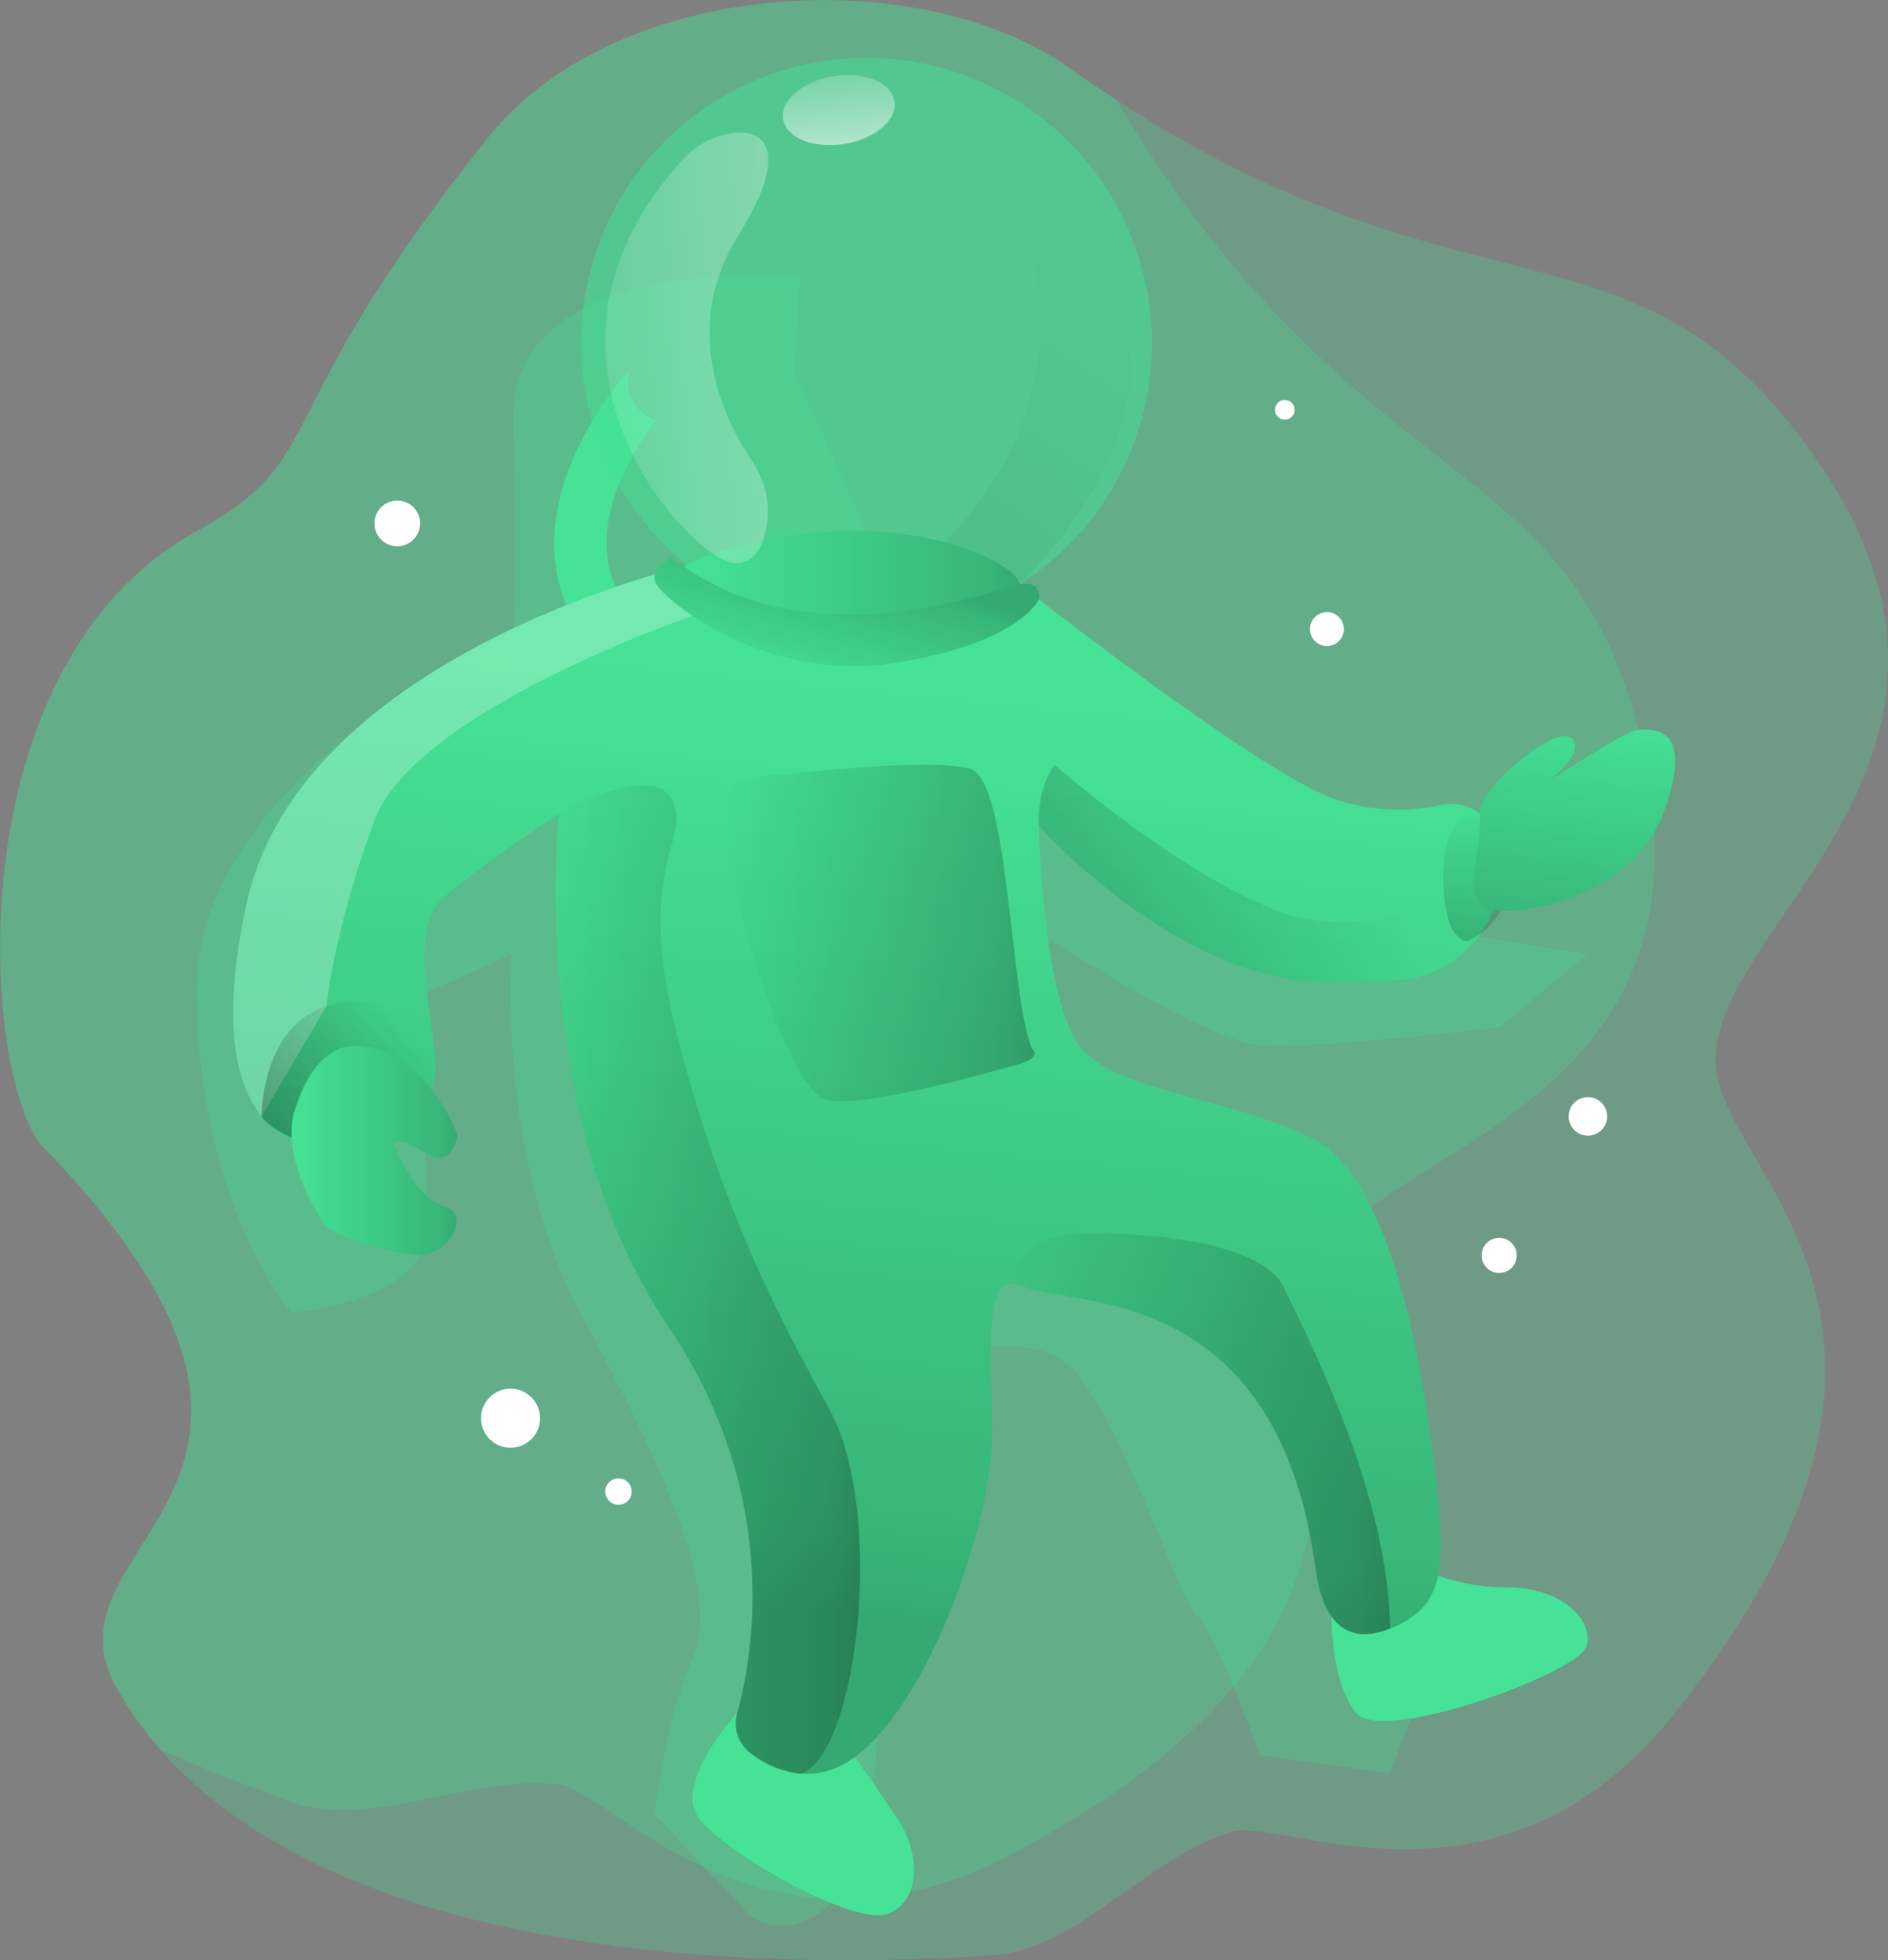 <svg id="Layer_1" data-name="Layer 1" xmlns="http://www.w3.org/2000/svg" xmlns:xlink="http://www.w3.org/1999/xlink" viewBox="0 0 324.07 336.41"><rect x="0" y="0" width="324.07" height="336.41" fill="#808080" stroke="none"/><defs><style>.cls-1,.cls-3,.cls-4,.cls-5{fill:#45e297;}.cls-1{opacity:0.27;}.cls-1,.cls-10,.cls-11,.cls-12,.cls-13,.cls-14,.cls-15,.cls-16,.cls-17,.cls-2,.cls-4,.cls-5,.cls-6,.cls-7,.cls-8{isolation:isolate;}.cls-10,.cls-11,.cls-12,.cls-13,.cls-14,.cls-15,.cls-16,.cls-17,.cls-2,.cls-6,.cls-7,.cls-8{opacity:0.25;}.cls-2{fill:url(#linear-gradient);}.cls-5{opacity:0.49;}.cls-6{fill:url(#linear-gradient-2);}.cls-20,.cls-7{fill:#fff;}.cls-8{fill:url(#linear-gradient-3);}.cls-9{fill:url(#linear-gradient-4);}.cls-10{fill:url(#linear-gradient-5);}.cls-11{fill:url(#linear-gradient-6);}.cls-12{fill:url(#linear-gradient-7);}.cls-13{fill:url(#linear-gradient-8);}.cls-14{fill:url(#linear-gradient-9);}.cls-15{fill:url(#linear-gradient-10);}.cls-16{fill:url(#linear-gradient-11);}.cls-17{fill:url(#linear-gradient-12);}.cls-18{fill:url(#linear-gradient-13);}.cls-19{fill:url(#linear-gradient-14);}</style><linearGradient id="linear-gradient" x1="240.97" y1="301.08" x2="158.76" y2="177.2" gradientTransform="matrix(1, 0, 0, -1, -54.13, 335.04)" gradientUnits="userSpaceOnUse"><stop offset="0" stop-opacity="0"/><stop offset="0.91" stop-opacity="0.8"/><stop offset="1"/></linearGradient><linearGradient id="linear-gradient-2" x1="207.8" y1="217.11" x2="192.04" y2="58.31" xlink:href="#linear-gradient"/><linearGradient id="linear-gradient-3" x1="171.87" y1="235.47" x2="229.13" y2="235.47" xlink:href="#linear-gradient"/><linearGradient id="linear-gradient-4" x1="123.52" y1="159.47" x2="50.03" y2="94.71" xlink:href="#linear-gradient"/><linearGradient id="linear-gradient-5" x1="149.42" y1="115.43" x2="201.75" y2="115.43" xlink:href="#linear-gradient"/><linearGradient id="linear-gradient-6" x1="178.28" y1="174.89" x2="231.72" y2="174.89" xlink:href="#linear-gradient"/><linearGradient id="linear-gradient-7" x1="309.4" y1="197.16" x2="306.86" y2="166.19" xlink:href="#linear-gradient"/><linearGradient id="linear-gradient-8" x1="326.51" y1="213.91" x2="321.44" y2="170.55" xlink:href="#linear-gradient"/><linearGradient id="linear-gradient-9" x1="104.15" y1="137.57" x2="132.62" y2="137.57" xlink:href="#linear-gradient"/><linearGradient id="linear-gradient-10" x1="226.41" y1="88.95" x2="292.74" y2="88.95" xlink:href="#linear-gradient"/><linearGradient id="linear-gradient-11" x1="287.36" y1="195.21" x2="227.11" y2="167.05" xlink:href="#linear-gradient"/><linearGradient id="linear-gradient-12" x1="193.65" y1="214.88" x2="200.6" y2="238.16" xlink:href="#linear-gradient"/><linearGradient id="linear-gradient-13" x1="159.49" y1="313.27" x2="346.83" y2="357.4" gradientTransform="matrix(0.99, 0.14, 0.14, -0.99, -122.31, 353.04)" gradientUnits="userSpaceOnUse"><stop offset="0" stop-color="#fff" stop-opacity="0"/><stop offset="1" stop-color="#fff"/></linearGradient><linearGradient id="linear-gradient-14" x1="196.15" y1="329.6" x2="200.28" y2="292.24" gradientTransform="matrix(0.99, 0.16, 0.16, -0.99, -101.49, 299.89)" xlink:href="#linear-gradient-13"/></defs><title>astronaut</title><path class="cls-1" d="M294.72,184.47c3.33,18.69,44.26,44.74-7.26,109.55-29.92,37.64-67.14,17.83-76,20.38-14.24,4.1-26.5,20.3-41.28,21.21-16.8,1-105.72,6.68-142.59-35.21a62.3,62.3,0,0,1-7.7-10.82C5.66,264.24,64.22,255.73,7.5,197c-10.61-11-16-82.63,26.18-105.8,23.52-12.9,11.19-19,50.19-67.71,21.66-27,73.36-30.36,99.64-11.81q4.1,2.89,8,5.42C252.87,57,281,34.71,311.64,78.64,348.76,131.85,290.39,160.22,294.72,184.47Z" transform="translate(0.02 -0.01)"/><path class="cls-1" d="M224.38,220.79c-4.46,18.45,22.55,58.75-50.66,97.4C131.2,340.64,105.07,307.54,96,306.33c-14.68-2-32.42,7.95-46.32,2.83-3.89-1.43-11.9-4.36-22-8.76a62.3,62.3,0,0,1-7.7-10.82C5.71,264.24,64.27,255.73,7.55,197c-10.61-11-16-82.63,26.18-105.8,23.47-12.9,11.14-19,50.14-67.71,21.66-27,73.36-30.36,99.64-11.81q4.1,2.89,8,5.42l.47.76c42.38,70.26,79.6,58.07,90.45,112.83C295,194.31,230.16,196.84,224.38,220.79Z" transform="translate(0.02 -0.01)"/><path class="cls-2" d="M164.92,15.47S197.43,57.39,162,93.16l13,7.2S195.61,80.79,193.92,61,189.43,30.94,164.92,15.47Z" transform="translate(0.02 -0.01)"/><path class="cls-1" d="M88.05,72.14c.75,29.21,0,36.1,0,36.1s-54.32,24.93-54.32,61.53S50,225.26,50,225.26s17.64-1.34,21.91-9.78S69.4,172,69.4,172l18.39-8.16s-2.57,34.74,11.81,61.46,24.17,47.86,19.27,59.25-6.52,26.87-6.52,26.87l16.35,17.37s7.68,6.26,16.63-5,3.52-61.66,5.51-64.2S162,233.63,162,233.63s12.75-6.16,21.2.59,19.11,40.54,22.23,43.07,10.8,24,10.8,24l22.36,3.05,4.58-12.08-20.34-36.58-2.66-34.93-9.15-15.38-36.58-22.71-2.23-26.36s33.92,22.4,44,23.12,41.29-3.14,41.29-3.14l15-12.53-22.88-3.66-44.17-9.59-43.43-29.8L136.27,63.88l1-16.45S87.3,42.93,88.05,72.14Z" transform="translate(0.02 -0.01)"/><path class="cls-3" d="M126.48,294s-11.25,12.19-6.43,18.24,26.83,18.6,32.5,16.18,5.25-10.5,1.71-15.89-7.56-11-7.56-11Z" transform="translate(0.02 -0.01)"/><path class="cls-3" d="M228.55,277.5s-.22,11.08,4.25,16.52,38.64-7,39.59-11.64-4.47-9.82-13.41-9.94a36.34,36.34,0,0,1-14.72-3S227.63,268.67,228.55,277.5Z" transform="translate(0.02 -0.01)"/><path class="cls-4" d="M112.61,109.37l-5.66,7C99.63,110.42,95.66,103.23,95.16,95c-.91-14.87,10-28.23,13-31.66a6.5,6.5,0,0,0-.41,2.29,6.72,6.72,0,0,0,4.88,6.46c-3.51,4.63-9.06,13.45-8.49,22.39C104.5,100.15,107.27,105,112.61,109.37Z" transform="translate(0.02 -0.01)"/><path class="cls-5" d="M197.71,59a49,49,0,1,1,0-.14Z" transform="translate(0.02 -0.01)"/><path class="cls-3" d="M175,100.36A49.09,49.09,0,0,1,117.74,97s12-6.44,31-5.87C164.38,91.68,175,97.66,175,100.36Z" transform="translate(0.02 -0.01)"/><path class="cls-3" d="M254.2,160.13h0a18.66,18.66,0,0,1-13.2,8,86.29,86.29,0,0,1-15.33.4c-24.81-1.41-47.37-26.8-47.37-26.8s.68,31.38,7.68,38.64,26.94,8.46,39.69,15.28c13.67,7.32,18.88,40.9,21,59.82,1.68,15.22.38,20.6-8,24-5.65,2.3-11.28,1.27-12.86-10.4-6.68-49.47-42.54-44.65-50.16-48.28-1.43-.68-2.5-.65-3.31-.06-1.88,1.37-2.28,5.78-2.28,11.24,0,4.65.29,10.06.21,15-.23,13.19-9.14,41.31-21.49,52.87-4,3.78-7.94,4.85-11.36,4.58a16.63,16.63,0,0,1-8.68-3.6,6.31,6.31,0,0,1-2.22-6.71c2.69-9.62,7.8-37.44-11.85-66.53-24.32-36-18.78-87.9-18.78-87.9s-13,8.51-19.94,14.53.12,25.62-1.48,31.18c-3.74,12.92-19.67,11.29-19.67,11.29a13,13,0,0,1-9.9-5.07h0C40.72,186.43,37.76,176,42.35,155c8.42-38.49,63.18-54.67,73.73-57.45,1.14-.3,1.76-.44,1.76-.44l57.26,3.28s39.71,31.26,53.33,36.51a33,33,0,0,0,18.9,1.24,8,8,0,0,1,9.47,5.74l.18.66A18.77,18.77,0,0,1,254.2,160.13Z" transform="translate(0.02 -0.01)"/><path class="cls-6" d="M254.2,160.13h0a18.66,18.66,0,0,1-13.2,8,86.29,86.29,0,0,1-15.33.4c-24.81-1.41-47.37-26.8-47.37-26.8s.68,31.38,7.68,38.64,26.94,8.46,39.69,15.28c13.67,7.32,18.88,40.9,21,59.82,1.68,15.22.38,20.6-8,24-5.65,2.3-11.28,1.27-12.86-10.4-6.68-49.47-42.54-44.65-50.16-48.28-1.43-.68-2.5-.65-3.31-.06-1.88,1.37-2.28,5.78-2.28,11.24,0,4.65.29,10.06.21,15-.23,13.19-9.14,41.31-21.49,52.87-4,3.78-7.94,4.85-11.36,4.58a16.63,16.63,0,0,1-8.68-3.6,6.31,6.31,0,0,1-2.22-6.71c2.69-9.62,7.8-37.44-11.85-66.53-24.32-36-18.78-87.9-18.78-87.9s-13,8.51-19.94,14.53.12,25.62-1.48,31.18c-3.74,12.92-19.67,11.29-19.67,11.29a13,13,0,0,1-9.9-5.07h0C40.72,186.43,37.76,176,42.35,155c8.42-38.49,63.18-54.67,73.73-57.45,1.14-.3,1.76-.44,1.76-.44l57.26,3.28s39.71,31.26,53.33,36.51a33,33,0,0,0,18.9,1.24,8,8,0,0,1,9.47,5.74l.18.66A18.77,18.77,0,0,1,254.2,160.13Z" transform="translate(0.02 -0.01)"/><path class="cls-7" d="M118.87,105.69S71.25,122,64.27,140.78,56,172.73,56,172.73L44.87,191.61h0C40.69,186.43,37.73,176,42.32,155c8.42-38.49,63.18-54.67,73.73-57.45Z" transform="translate(0.02 -0.01)"/><path class="cls-8" d="M175,100.36A49.09,49.09,0,0,1,117.74,97s12-6.44,31-5.87C164.38,91.68,175,97.66,175,100.36Z" transform="translate(0.02 -0.01)"/><path class="cls-9" d="M44.87,191.61S44.72,173.16,59.64,172s14.8,13.36,14.8,13.36-7.58,13.78-19.67,11.29C47.12,195.11,44.87,191.61,44.87,191.61Z" transform="translate(0.02 -0.01)"/><path class="cls-10" d="M137.36,304.42a16.59,16.59,0,0,1-8.51-3.47,6.5,6.5,0,0,1-2.37-6.93c2.7-9.69,7.72-37.43-11.87-66.44-24.32-36-18.78-87.9-18.78-87.9s16.14-9.16,19.54-2.37-6.63,11.22.8,40.23,16.38,46.46,26.17,64.34S147.06,301.53,137.36,304.42Z" transform="translate(0.02 -0.01)"/><path class="cls-11" d="M134.87,132.9s24.86-2.93,31.62-.94,6.76,38.61,10.59,48c0,0,2.2,1.49-2.52,2.77s-29,8.3-33.45,5.74-9.13-15.75-11.8-24.26-6.93-25.55-4.38-28.53S134.87,132.9,134.87,132.9Z" transform="translate(0.02 -0.01)"/><path class="cls-12" d="M254,139.68s-4.25-.57-5.67,5.18-.15,13.78,1.34,15.28,1.5,2.12,4.58,0,6.7-9.56,6.7-9.56S261.54,138.51,254,139.68Z" transform="translate(0.02 -0.01)"/><path class="cls-3" d="M254,139.68c.35,4.07-2.28,12.84,0,15.67s25.48.26,31.44-15.67-2.56-14.55-4.58-14.34-15,8.73-15,8.73,6.71-5.32,3.73-7.45S253.6,135.6,254,139.68Z" transform="translate(0.02 -0.01)"/><path class="cls-13" d="M254,139.68c.35,4.07-2.28,12.84,0,15.67s25.48.26,31.44-15.67-2.56-14.55-4.58-14.34-15,8.73-15,8.73,6.71-5.32,3.73-7.45S253.6,135.6,254,139.68Z" transform="translate(0.02 -0.01)"/><path class="cls-3" d="M51.17,188.93s3.58-12.44,13.52-8.79S78.54,194.56,78.49,195s-1.11,5.73-5.57,2.87-5.37-1.84-5.26-1.35,3.6,9.15,8.55,10.49.49,8.49-4.28,8.44-15.2-3.59-16.28-5.3S47.23,197.33,51.17,188.93Z" transform="translate(0.02 -0.01)"/><path class="cls-14" d="M51.17,188.93s3.58-12.44,13.52-8.79S78.54,194.56,78.49,195s-1.11,5.73-5.57,2.87-5.37-1.84-5.26-1.35,3.6,9.15,8.55,10.49.49,8.49-4.28,8.44-15.2-3.59-16.28-5.3S47.23,197.33,51.17,188.93Z" transform="translate(0.02 -0.01)"/><path class="cls-15" d="M238.61,279.48c-5.65,2.3-11.28,1.27-12.86-10.4-6.68-49.47-42.54-44.65-50.16-48.28-1.43-.68-2.5-.65-3.31-.06,0,0,2.13-7.52,10.07-8.66s33.64,0,37.89,8.72S238.24,256.21,238.61,279.48Z" transform="translate(0.02 -0.01)"/><path class="cls-16" d="M254.2,160.13h0a18.66,18.66,0,0,1-13.2,8,86.29,86.29,0,0,1-15.33.4c-24.81-1.41-47.37-26.8-47.37-26.8C178,135,181,131.28,181,131.28s21.39,18.79,38.57,25.16S255,149.5,254.2,160.13Z" transform="translate(0.02 -0.01)"/><path class="cls-3" d="M115.37,95.78s-3.54,1.16-3,3.88,18.5,17.49,40.54,14.22,25.37-11,25.37-11,.83-3.32-3.3-2.57S138.65,114,115.37,95.78Z" transform="translate(0.02 -0.01)"/><path class="cls-17" d="M115.37,95.78s-3.54,1.16-3,3.88,18.5,17.49,40.54,14.22,25.37-11,25.37-11,.83-3.32-3.3-2.57S138.65,114,115.37,95.78Z" transform="translate(0.02 -0.01)"/><path class="cls-18" d="M125.7,96.57c3.25.43,4.85-2,5.62-5a15.23,15.23,0,0,0-2.21-12.35c-4.65-6.89-12.55-22.55-2.39-38.85,13.61-21.83-3.47-19.41-9-13.54C85.75,61,118.11,95.57,125.7,96.57Z" transform="translate(0.02 -0.01)"/><ellipse class="cls-19" cx="143.55" cy="19.18" rx="9.65" ry="5.87" transform="matrix(0.99, -0.16, 0.16, 0.99, -1.21, 22.88)"/><circle class="cls-20" cx="68.19" cy="89.83" r="3.92"/><circle class="cls-20" cx="220.53" cy="70.33" r="1.69"/><circle class="cls-20" cx="227.76" cy="107.97" r="2.91"/><circle class="cls-20" cx="87.63" cy="243.4" r="5.07"/><circle class="cls-20" cx="106.16" cy="255.99" r="2.27"/><circle class="cls-20" cx="257.33" cy="215.46" r="3.02"/><circle class="cls-20" cx="272.56" cy="191.6" r="3.31"/></svg>